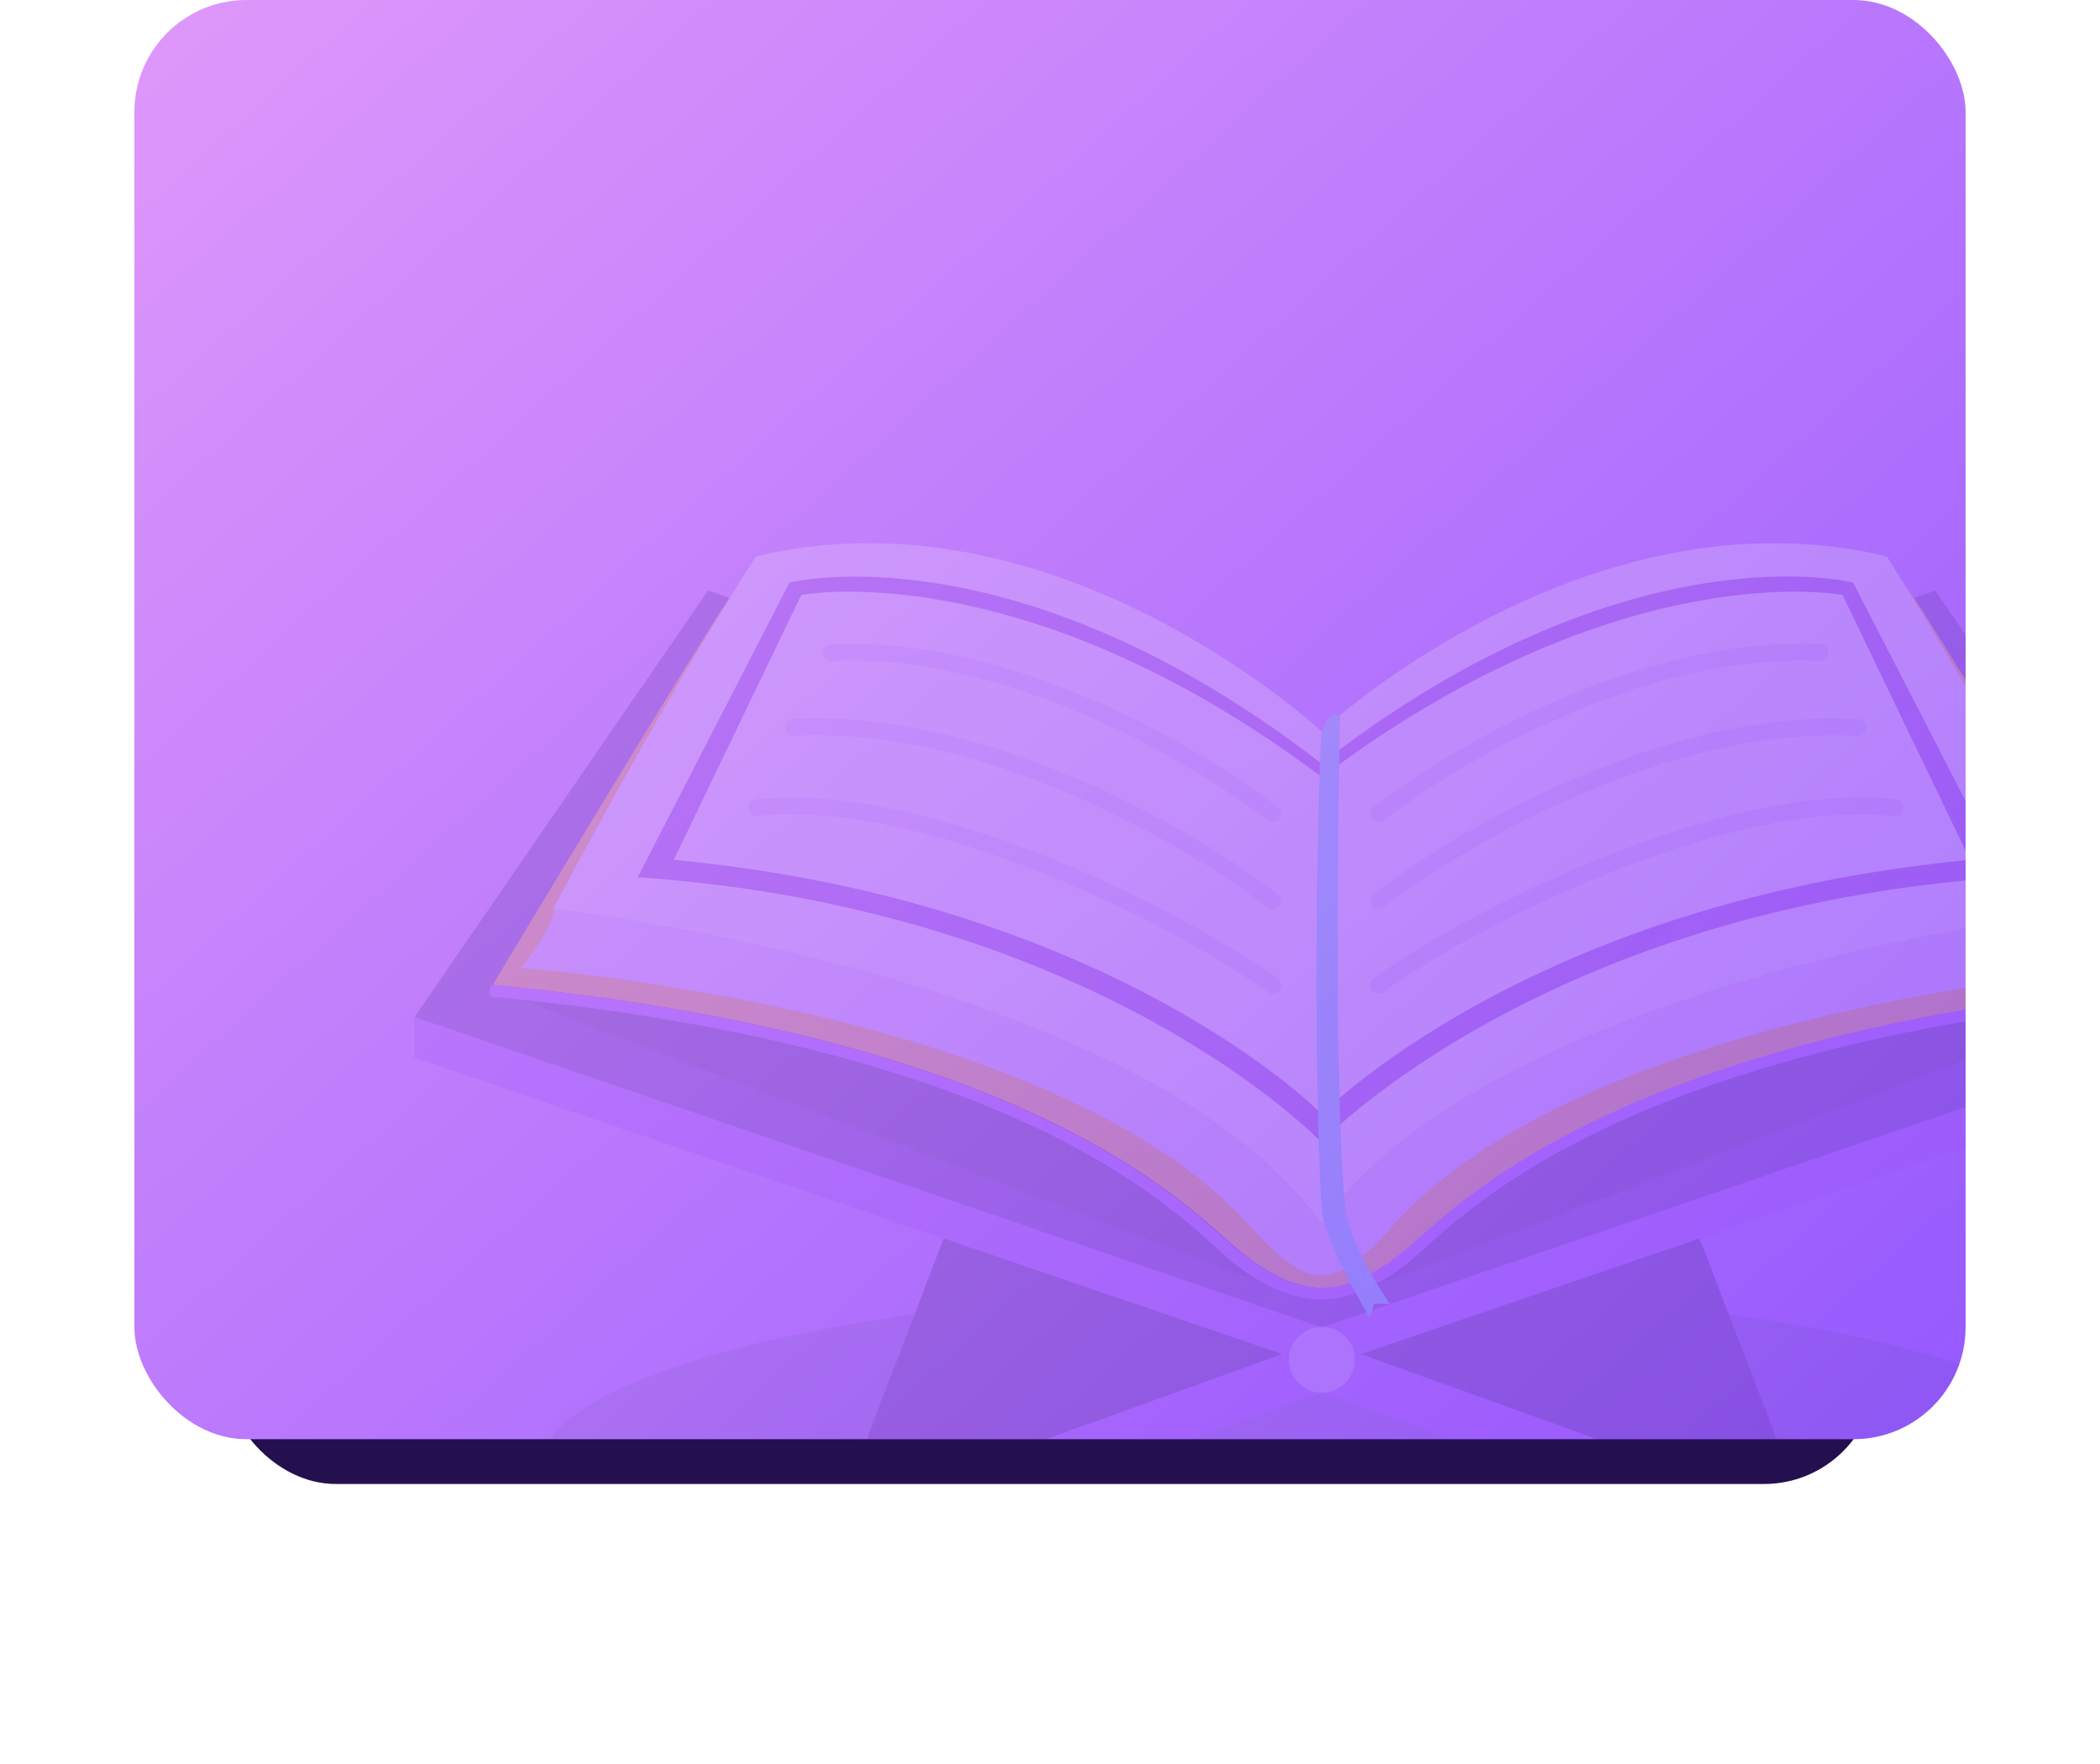 <svg width="375" height="315" viewBox="0 0 375 315" fill="none" xmlns="http://www.w3.org/2000/svg">
<g filter="url(#filter0_f_132_1151)">
<rect x="40" y="113" width="295" height="152" rx="20" fill="#240F4F"/>
</g>
<g clip-path="url(#clip0_132_1151)">
<rect x="24" width="327" height="295" fill="url(#paint0_linear_132_1151)"/>
<g style="mix-blend-mode:soft-light" opacity="0.2">
<path opacity="0.25" d="M236.056 295C313.288 295 375.896 280.435 375.896 262.467C375.896 244.5 313.288 229.934 236.056 229.934C158.824 229.934 96.215 244.5 96.215 262.467C96.215 280.435 158.824 295 236.056 295Z" fill="#042030"/>
<path d="M345.574 105.465L236.056 142.883L126.426 105.465L74 181.634L236.056 237.04L398 181.634L345.574 105.465Z" fill="#4E2999"/>
<path opacity="0.45" d="M93.105 178.525L227.503 229.934L181.297 184.188C181.297 184.188 105.434 165.867 93.105 178.525Z" fill="#240F4F"/>
<path opacity="0.45" d="M379.007 178.525L244.608 229.934L290.815 184.188C290.703 184.188 366.566 165.867 379.007 178.525Z" fill="#240F4F"/>
<path d="M236.056 237.04L74 181.634V188.852L236.056 244.257L398 188.852V181.634L236.056 237.04Z" fill="#994EF8"/>
<path d="M149.752 270.35L168.523 221.162L228.947 241.815L149.752 270.35Z" fill="#3B1E77"/>
<path opacity="0.45" d="M154.972 256.138L228.947 241.815L168.523 221.162L154.972 256.138Z" fill="#3B1E77"/>
<path d="M236.056 239.261L149.752 270.35L156.194 277.124L236.056 248.699L315.806 277.124L322.359 270.35L236.056 239.261Z" fill="#994EF8"/>
<path d="M322.359 270.35L303.477 221.162L243.053 241.815L322.359 270.35Z" fill="#3B1E77"/>
<path opacity="0.45" d="M317.028 256.138L243.053 241.815L303.477 221.162L317.028 256.138Z" fill="#3B1E77"/>
<path d="M236.055 248.699C239.307 248.699 241.942 246.064 241.942 242.814C241.942 239.564 239.307 236.929 236.055 236.929C232.804 236.929 230.169 239.564 230.169 242.814C230.169 246.064 232.804 248.699 236.055 248.699Z" fill="white" fill-opacity="0.5"/>
<path d="M340.909 105.465L236.056 157.651L131.203 105.465C126.427 111.794 87.995 175.861 87.995 175.861C88.439 175.861 88.773 175.972 89.217 175.972C185.628 185.632 212.397 215.944 221.283 223.272C230.169 230.711 236.167 229.934 236.167 229.934C236.167 229.934 242.165 230.711 251.05 223.272C259.936 215.944 286.705 185.632 383.116 175.972C383.561 175.972 383.894 175.861 384.338 175.861C384.116 175.861 345.574 111.905 340.909 105.465Z" fill="#F5B304"/>
<path d="M384.116 175.861C383.672 175.861 383.338 175.972 382.894 175.972C286.483 185.632 259.714 215.944 250.828 223.272C241.942 230.711 235.944 229.934 235.944 229.934C235.944 229.934 229.947 230.711 221.061 223.272C212.175 215.944 185.406 185.632 88.995 175.972C88.551 175.972 88.217 175.861 87.773 175.861C86.996 177.082 87.773 177.97 87.773 177.97C185.184 187.408 211.064 217.831 219.95 225.271C228.836 232.599 235.833 232.044 235.833 232.044C235.833 232.044 242.831 232.599 251.717 225.271C260.603 217.942 286.483 187.519 383.894 177.97C384.116 177.97 384.893 177.082 384.116 175.861Z" fill="#994EF8"/>
<path d="M336.91 99.358C283.262 86.478 235.944 130.559 235.944 130.559C235.944 130.559 188.627 86.478 134.979 99.358C134.979 99.358 119.762 122.675 98.769 162.314C98.769 162.314 204.4 174.195 235.944 218.498C267.489 174.195 373.12 162.314 373.12 162.314C352.127 122.675 336.91 99.358 336.91 99.358Z" fill="#F5EFFB"/>
<path d="M373.12 162.314C373.12 162.314 267.489 174.195 235.944 218.498C204.511 174.195 98.88 162.314 98.88 162.314C98.88 162.314 98.88 165.867 92.993 172.863C92.993 172.863 188.85 179.747 223.726 219.497C231.946 228.824 235.944 227.713 235.944 227.713C235.944 227.713 240.054 228.824 248.163 219.497C282.928 179.747 378.896 172.863 378.896 172.863C373.12 165.756 373.12 162.314 373.12 162.314Z" fill="#DFCBF4"/>
<path d="M330.912 104.022C330.912 104.022 290.814 93.806 235.944 136.332C181.185 93.917 140.977 104.022 140.977 104.022L113.875 156.652C196.291 162.314 235.944 203.952 235.944 203.952C235.944 203.952 275.597 162.314 358.014 156.652L330.912 104.022ZM236.056 198.956C236.056 198.956 198.957 160.982 120.317 153.543L143.087 106.242C143.087 106.242 182.518 98.581 236.056 138.775C289.593 98.581 329.024 106.242 329.024 106.242L351.794 153.543C273.154 160.982 236.056 198.956 236.056 198.956Z" fill="#863ED5"/>
<path opacity="0.2" d="M246.163 175.965C260.973 165.046 307.253 140.885 338.354 144.216" stroke="#863ED5" stroke-width="3" stroke-linecap="round"/>
<path opacity="0.2" d="M246.163 145.326C259.307 135.038 293.48 114.882 325.025 116.555" stroke="#863ED5" stroke-width="3" stroke-linecap="round"/>
<path opacity="0.2" d="M246.163 160.871C260.418 149.792 297.479 128.084 331.689 129.887" stroke="#863ED5" stroke-width="3" stroke-linecap="round"/>
<path opacity="0.2" d="M227.281 175.965C212.471 165.046 166.191 140.885 135.09 144.216" stroke="#863ED5" stroke-width="3" stroke-linecap="round"/>
<path opacity="0.2" d="M227.281 145.326C214.137 135.038 179.964 114.882 148.419 116.555" stroke="#863ED5" stroke-width="3" stroke-linecap="round"/>
<path opacity="0.2" d="M227.281 160.871C213.026 149.792 175.965 128.084 141.755 129.887" stroke="#863ED5" stroke-width="3" stroke-linecap="round"/>
<path d="M236.056 130.559C236.056 130.559 237.166 126.672 239.277 127.783C239.277 127.783 237.944 190.739 240.165 215.278C240.721 221.384 246.052 229.712 248.162 232.821H245.386L244.608 235.375C244.608 235.375 236.389 221.496 236.056 216.055C234.389 191.627 235.278 136.443 236.056 130.559Z" fill="#54DAF5"/>
</g>
</g>
<defs>
<filter id="filter0_f_132_1151" x="-10" y="63" width="395" height="252" filterUnits="userSpaceOnUse" color-interpolation-filters="sRGB">
<feFlood flood-opacity="0" result="BackgroundImageFix"/>
<feBlend mode="normal" in="SourceGraphic" in2="BackgroundImageFix" result="shape"/>
<feGaussianBlur stdDeviation="25" result="effect1_foregroundBlur_132_1151"/>
</filter>
<linearGradient id="paint0_linear_132_1151" x1="24" y1="0" x2="317.443" y2="325.274" gradientUnits="userSpaceOnUse">
<stop stop-color="#DF98FA"/>
<stop offset="1" stop-color="#9055FF"/>
</linearGradient>
<clipPath id="clip0_132_1151">
<rect x="24" width="327" height="257" rx="20" fill="white"/>
</clipPath>
</defs>
</svg>
